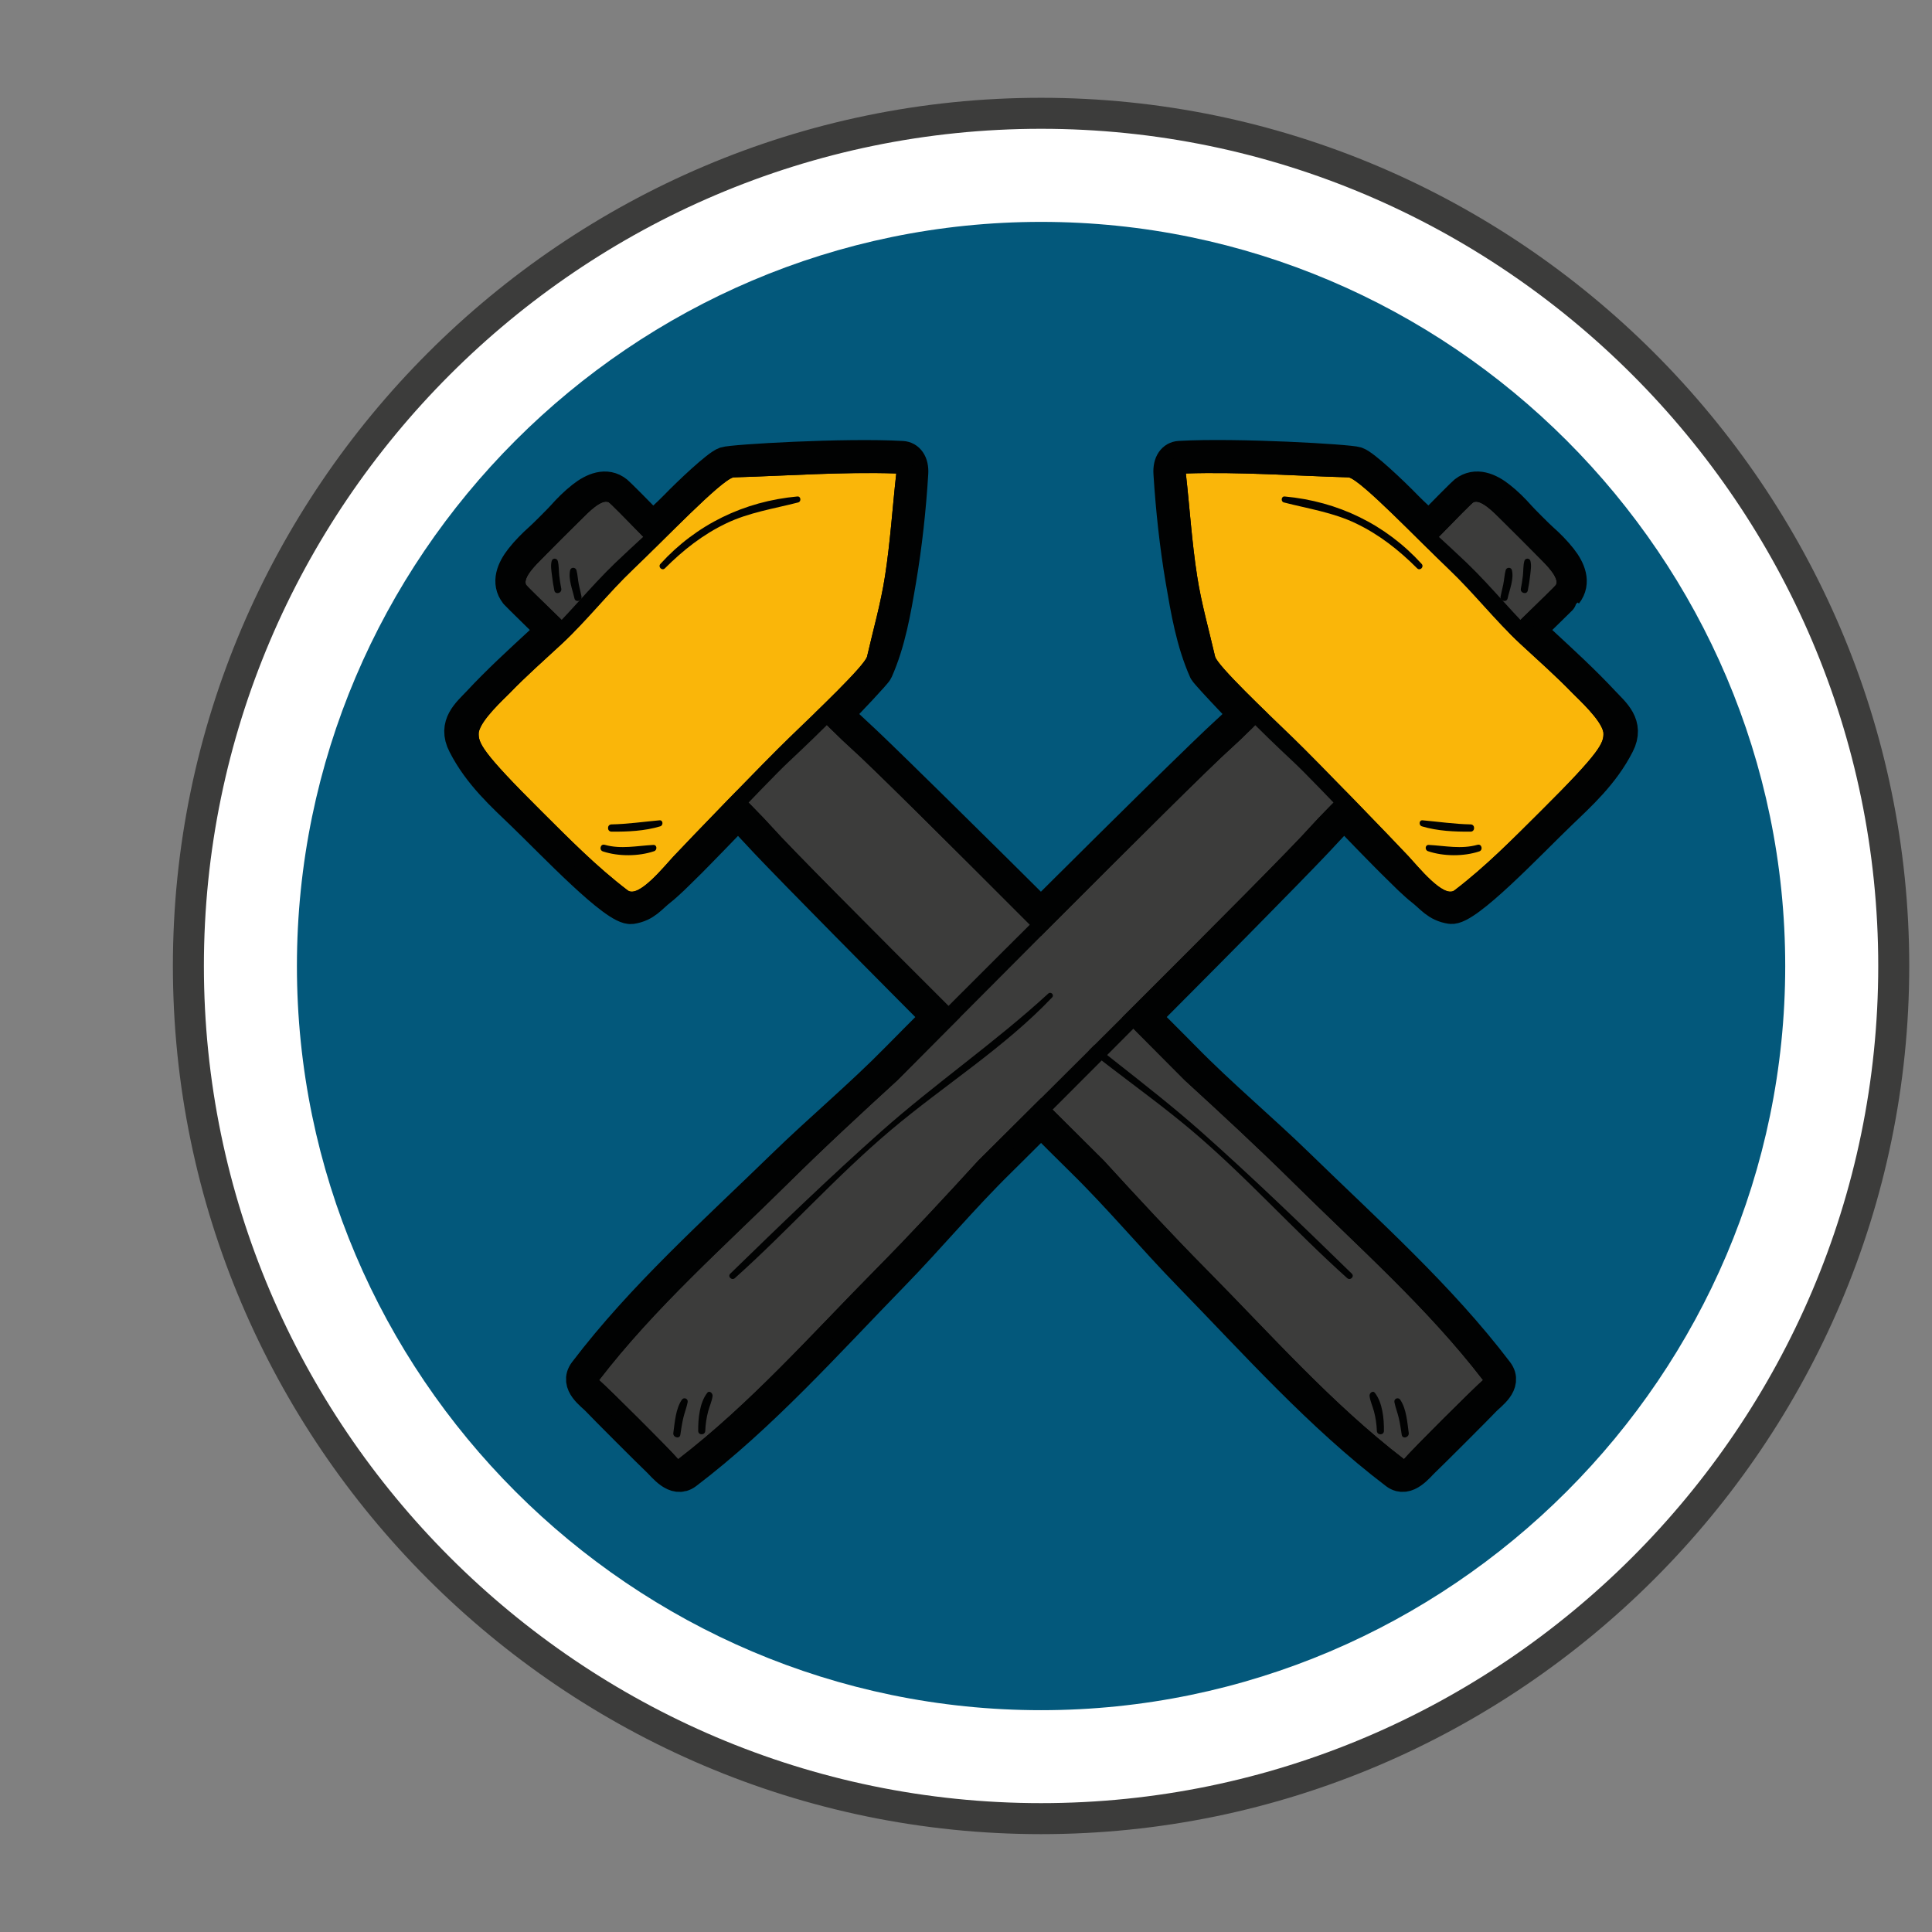 <?xml version="1.0" encoding="utf-8"?>
<!-- Generator: Adobe Illustrator 20.1.0, SVG Export Plug-In . SVG Version: 6.00 Build 0)  -->
<svg version="1.1" id="Laag_3" xmlns="http://www.w3.org/2000/svg" xmlns:xlink="http://www.w3.org/1999/xlink" x="0px" y="0px"
	 viewBox="0 0 31.155 31.155" style="enable-background:new 0 0 31.155 31.155;" xml:space="preserve">
<rect x="0" y="0" width="31.155" height="31.155" fill="#808080" stroke="none"/>
<style type="text/css">
	.st0{fill:#010202;}
	.st1{fill:#FFFFFF;stroke:#3C3C3B;stroke-width:0.5;stroke-miterlimit:10;}
	.st2{fill:#03587B;}
	.st3{fill:#010202;stroke:#010202;stroke-width:0.5;stroke-miterlimit:10;}
	.st4{fill:#3C3C3B;}
	.st5{fill:#FAB609;}
</style>
<path class="st0" d="M25.871,11.32c-0.321-0.344-0.655-0.65-1-0.969
	c-0.067-0.062-0.126-0.133-0.191-0.198c0.349-0.342,0.583-0.571,0.585-0.576
	c0.145-0.185,0.052-0.402-0.085-0.575c-0.093-0.118-0.198-0.224-0.31-0.323
	c-0.058-0.051-0.307-0.3-0.358-0.358c-0.099-0.112-0.205-0.218-0.323-0.31
	C24.016,7.875,23.799,7.781,23.614,7.926c-0.032,0.026-0.251,0.247-0.571,0.573
	c-0.119-0.112-0.242-0.22-0.356-0.337c-0.214-0.221-0.682-0.665-0.808-0.707
	c-0.122-0.041-1.941-0.148-2.859-0.095c-0.101,0.006-0.18,0.097-0.169,0.272
	c0.036,0.574,0.099,1.16,0.195,1.727c0.085,0.497,0.169,0.996,0.375,1.461
	c0.019,0.042,0.462,0.512,0.646,0.699c-0.123,0.121-0.225,0.219-0.289,0.277
	c-0.333,0.3-1.713,1.664-2.99,2.935c-1.277-1.271-2.657-2.635-2.99-2.935
	c-0.064-0.058-0.166-0.156-0.289-0.277c0.183-0.186,0.627-0.657,0.646-0.699
	c0.206-0.464,0.29-0.963,0.375-1.461c0.096-0.567,0.16-1.153,0.195-1.727
	c0.011-0.175-0.068-0.266-0.169-0.272c-0.918-0.053-2.737,0.054-2.859,0.095
	c-0.126,0.042-0.594,0.486-0.808,0.707c-0.114,0.117-0.236,0.225-0.356,0.337
	c-0.32-0.326-0.539-0.548-0.571-0.573C9.777,7.781,9.56,7.875,9.387,8.011
	c-0.118,0.093-0.224,0.198-0.323,0.31C9.012,8.379,8.764,8.628,8.705,8.679
	C8.593,8.779,8.488,8.885,8.395,9.003C8.259,9.176,8.166,9.393,8.311,9.577
	c0.001,0.005,0.235,0.234,0.585,0.576c-0.064,0.065-0.123,0.135-0.191,0.198
	c-0.345,0.319-0.679,0.624-1,0.969c-0.159,0.17-0.404,0.362-0.233,0.691
	c0.246,0.483,0.63,0.826,0.943,1.127c0.489,0.47,1.508,1.551,1.768,1.513
	c0.235-0.035,0.316-0.172,0.479-0.298c0.2-0.154,0.744-0.719,1.239-1.233
	c0.123,0.126,0.222,0.229,0.28,0.293c0.3,0.333,1.663,1.712,2.934,2.989
	c-0.32,0.321-0.557,0.559-0.652,0.656c-0.588,0.6-1.24,1.143-1.843,1.73
	c-1.093,1.065-2.267,2.109-3.194,3.329c-0.154,0.203,0.117,0.377,0.202,0.469
	c0.105,0.112,0.867,0.874,0.979,0.979c0.091,0.085,0.28,0.346,0.469,0.202
	c1.22-0.927,2.264-2.101,3.329-3.194c0.587-0.602,1.13-1.255,1.73-1.843
	c0.097-0.095,0.335-0.331,0.655-0.651c0.32,0.32,0.558,0.555,0.655,0.651
	c0.6,0.588,1.143,1.241,1.73,1.843c1.065,1.093,2.109,2.267,3.329,3.194
	c0.188,0.143,0.377-0.117,0.469-0.202c0.112-0.105,0.874-0.867,0.979-0.979
	c0.085-0.091,0.356-0.266,0.202-0.469c-0.927-1.22-2.101-2.264-3.194-3.329
	c-0.602-0.587-1.255-1.13-1.843-1.73c-0.095-0.097-0.332-0.335-0.652-0.656
	c1.271-1.277,2.634-2.656,2.934-2.989c0.058-0.064,0.157-0.167,0.28-0.293
	c0.495,0.514,1.038,1.078,1.239,1.233c0.163,0.125,0.244,0.262,0.479,0.298
	c0.26,0.038,1.279-1.043,1.768-1.513c0.313-0.301,0.697-0.644,0.943-1.127
	C26.275,11.682,26.03,11.49,25.871,11.32z"/>
<path class="st1" d="M16.788,29.327L16.788,29.327c-7.562,0-13.75-6.188-13.75-13.75l0,0c0-7.562,6.188-13.75,13.75-13.75
	l0,0c7.562,0,13.75,6.188,13.75,13.75l0,0C30.538,23.14,24.35,29.327,16.788,29.327z"/>
<path class="st2" d="M16.788,27.578L16.788,27.578c-6.6,0-12-5.4-12-12l0,0c0-6.6,5.4-12,12-12l0,0c6.6,0,12,5.4,12,12l0,0
	C28.788,22.177,23.388,27.578,16.788,27.578z"/>
<path class="st3" d="M25.871,11.32c-0.321-0.344-0.655-0.65-1-0.969
	c-0.067-0.062-0.126-0.133-0.191-0.198c0.015-0.015,0.027-0.026,0.041-0.04
	c0.007-0.007,0.013-0.013,0.02-0.019c0.068-0.066,0.133-0.13,0.19-0.186
	c0.206-0.201,0.333-0.327,0.334-0.33c0.145-0.185,0.052-0.402-0.085-0.575
	c-0.093-0.118-0.198-0.224-0.31-0.323c-0.058-0.051-0.307-0.3-0.358-0.358
	c-0.099-0.112-0.205-0.218-0.323-0.31C24.016,7.875,23.799,7.781,23.614,7.926
	c-0.016,0.013-0.079,0.075-0.178,0.174c-0.011,0.011-0.026,0.026-0.038,0.038
	c-0.095,0.096-0.213,0.216-0.356,0.361c-0.119-0.112-0.242-0.22-0.356-0.337
	c-0.214-0.221-0.682-0.665-0.808-0.707c-0.122-0.041-1.941-0.148-2.859-0.095
	c-0.101,0.006-0.18,0.097-0.169,0.272c0.036,0.574,0.099,1.16,0.195,1.727
	c0.085,0.497,0.169,0.996,0.375,1.461c0.013,0.03,0.244,0.279,0.442,0.487
	c0.01,0.01,0.019,0.021,0.029,0.031c0.021,0.022,0.034,0.036,0.054,0.056
	c0.044,0.045,0.09,0.094,0.121,0.126c-0.002,0.002-0.004,0.004-0.006,0.006
	c-0.058,0.057-0.112,0.109-0.158,0.154c-0.049,0.047-0.092,0.088-0.125,0.117
	c-0.04,0.036-0.096,0.088-0.164,0.153c-0.028,0.027-0.066,0.063-0.098,0.094
	c-0.047,0.045-0.093,0.089-0.148,0.142c-0.036,0.035-0.078,0.076-0.117,0.114
	c-0.064,0.062-0.128,0.124-0.2,0.194c-0.044,0.043-0.091,0.09-0.138,0.135
	c-0.074,0.072-0.147,0.144-0.227,0.222c-0.056,0.055-0.114,0.112-0.172,0.169
	c-0.08,0.079-0.161,0.159-0.245,0.242c-0.048,0.048-0.097,0.096-0.146,0.144
	c-0.117,0.115-0.235,0.233-0.357,0.353c-0.015,0.015-0.03,0.029-0.044,0.044
	c-0.14,0.139-0.281,0.279-0.424,0.421c-0.019,0.019-0.039,0.038-0.058,0.057
	c-0.152,0.151-0.303,0.301-0.453,0.451c-0.026-0.026-0.052-0.052-0.079-0.078
	c-0.107-0.107-0.214-0.213-0.322-0.32c-0.056-0.056-0.111-0.111-0.167-0.166
	c-0.106-0.105-0.211-0.209-0.316-0.313c-0.045-0.045-0.09-0.089-0.135-0.133
	c-0.106-0.105-0.209-0.207-0.311-0.307c-0.052-0.051-0.103-0.102-0.154-0.152
	c-0.084-0.083-0.165-0.163-0.245-0.242c-0.058-0.057-0.116-0.114-0.172-0.169
	c-0.079-0.078-0.153-0.15-0.227-0.222c-0.047-0.046-0.094-0.093-0.138-0.136
	c-0.064-0.063-0.121-0.118-0.179-0.174c-0.048-0.047-0.098-0.096-0.142-0.138
	c-0.05-0.048-0.09-0.086-0.133-0.128c-0.036-0.035-0.078-0.075-0.109-0.104
	c-0.068-0.065-0.124-0.117-0.164-0.153c-0.033-0.03-0.076-0.07-0.125-0.117
	c-0.047-0.045-0.1-0.097-0.158-0.154c-0.002-0.002-0.004-0.004-0.006-0.006
	c0.032-0.032,0.078-0.08,0.121-0.126c0.019-0.02,0.033-0.034,0.054-0.056
	c0.032-0.034,0.066-0.07,0.1-0.106c0.037-0.039,0.073-0.077,0.109-0.115
	c0.136-0.146,0.252-0.275,0.261-0.296c0.206-0.464,0.29-0.963,0.375-1.461
	c0.096-0.567,0.16-1.153,0.195-1.727c0.011-0.175-0.068-0.266-0.169-0.272
	c-0.918-0.053-2.737,0.054-2.859,0.095c-0.126,0.042-0.594,0.486-0.808,0.707
	c-0.114,0.117-0.236,0.225-0.356,0.337c-0.142-0.145-0.261-0.265-0.356-0.361
	c-0.012-0.012-0.027-0.027-0.038-0.038c-0.099-0.099-0.162-0.161-0.178-0.174
	C9.777,7.781,9.56,7.875,9.387,8.011c-0.118,0.093-0.224,0.198-0.323,0.31
	C9.012,8.379,8.764,8.628,8.705,8.679C8.593,8.779,8.488,8.885,8.395,9.003
	C8.259,9.176,8.166,9.393,8.311,9.577C8.312,9.581,8.439,9.706,8.645,9.908
	c0.057,0.055,0.122,0.12,0.19,0.186c0.007,0.007,0.013,0.013,0.02,0.019
	c0.015,0.014,0.026,0.026,0.041,0.04c-0.064,0.065-0.123,0.135-0.191,0.198
	c-0.345,0.319-0.679,0.624-1,0.969c-0.159,0.17-0.404,0.362-0.233,0.691
	c0.246,0.483,0.63,0.826,0.943,1.127c0.489,0.47,1.508,1.551,1.768,1.513
	c0.235-0.035,0.316-0.172,0.479-0.298c0.047-0.036,0.116-0.099,0.196-0.174
	c0.027-0.025,0.059-0.058,0.089-0.087c0.059-0.058,0.12-0.117,0.189-0.186
	c0.04-0.041,0.082-0.083,0.125-0.127c0.07-0.072,0.141-0.144,0.216-0.221
	c0.043-0.044,0.085-0.087,0.128-0.132c0.094-0.097,0.186-0.193,0.279-0.289
	c0.005-0.006,0.011-0.011,0.017-0.017c0.003,0.003,0.005,0.005,0.008,0.008
	c0.057,0.058,0.109,0.112,0.153,0.158c0.048,0.05,0.089,0.094,0.119,0.127
	c0.036,0.04,0.088,0.096,0.153,0.164c0.03,0.032,0.071,0.074,0.106,0.111
	c0.04,0.042,0.078,0.081,0.125,0.13c0.043,0.044,0.093,0.096,0.141,0.145
	c0.055,0.057,0.11,0.113,0.171,0.176c0.039,0.04,0.081,0.082,0.122,0.124
	c0.081,0.082,0.162,0.166,0.25,0.255c0.039,0.039,0.079,0.081,0.119,0.121
	c0.095,0.097,0.192,0.195,0.293,0.298c0.041,0.041,0.082,0.083,0.124,0.125
	c0.103,0.104,0.207,0.209,0.313,0.317c0.048,0.049,0.097,0.098,0.146,0.147
	c0.099,0.1,0.198,0.2,0.299,0.302c0.06,0.06,0.119,0.12,0.179,0.18
	c0.12,0.12,0.238,0.24,0.357,0.359c0.011,0.011,0.022,0.023,0.034,0.034
	c-0.15,0.151-0.276,0.277-0.383,0.384c-0.018,0.018-0.032,0.032-0.048,0.049
	c-0.096,0.097-0.177,0.179-0.221,0.223c-0.588,0.6-1.24,1.143-1.843,1.73
	c-1.093,1.065-2.267,2.109-3.194,3.329c-0.154,0.203,0.117,0.377,0.202,0.469
	c0.105,0.112,0.867,0.874,0.979,0.979c0.091,0.085,0.28,0.346,0.469,0.202
	c1.22-0.927,2.264-2.101,3.329-3.194c0.587-0.602,1.13-1.255,1.73-1.843
	c0.044-0.043,0.126-0.124,0.222-0.22c0.017-0.017,0.033-0.033,0.052-0.052
	c0.105-0.105,0.227-0.226,0.374-0.372c0.003-0.003,0.004-0.004,0.007-0.007
	c0.15,0.15,0.275,0.274,0.382,0.381c0.018,0.018,0.034,0.034,0.051,0.05
	c0.096,0.096,0.178,0.176,0.222,0.22c0.6,0.588,1.143,1.241,1.73,1.843
	c1.065,1.093,2.109,2.267,3.329,3.194c0.188,0.143,0.377-0.117,0.469-0.202
	c0.112-0.105,0.874-0.867,0.979-0.979c0.085-0.091,0.356-0.266,0.202-0.469
	c-0.927-1.22-2.101-2.264-3.194-3.329c-0.602-0.587-1.255-1.13-1.843-1.73
	c-0.041-0.042-0.117-0.119-0.207-0.209c-0.027-0.028-0.053-0.054-0.085-0.085
	c-0.101-0.102-0.217-0.218-0.355-0.356c-0.003-0.003-0.004-0.004-0.006-0.006
	c0.148-0.148,0.296-0.297,0.444-0.447c0.024-0.024,0.047-0.047,0.071-0.071
	c0.137-0.138,0.272-0.274,0.407-0.41c0.019-0.019,0.038-0.038,0.057-0.057
	c0.122-0.123,0.241-0.243,0.358-0.362c0.039-0.04,0.078-0.079,0.117-0.118
	c0.101-0.103,0.198-0.201,0.293-0.298c0.04-0.041,0.081-0.082,0.119-0.121
	c0.088-0.089,0.17-0.173,0.25-0.255c0.041-0.042,0.083-0.085,0.122-0.124
	c0.062-0.063,0.116-0.119,0.171-0.176c0.048-0.049,0.098-0.101,0.141-0.145
	c0.047-0.049,0.084-0.088,0.125-0.13c0.036-0.037,0.076-0.079,0.106-0.111
	c0.065-0.068,0.117-0.124,0.153-0.164c0.03-0.033,0.071-0.077,0.119-0.127
	c0.044-0.046,0.096-0.1,0.153-0.158c0.003-0.003,0.005-0.005,0.008-0.008
	c0.005,0.006,0.011,0.011,0.017,0.017c0.093,0.097,0.185,0.192,0.279,0.289
	c0.043,0.045,0.085,0.087,0.127,0.131c0.077,0.079,0.149,0.153,0.222,0.226
	c0.04,0.041,0.08,0.082,0.119,0.12c0.07,0.07,0.132,0.131,0.192,0.189
	c0.029,0.029,0.062,0.061,0.088,0.086c0.08,0.075,0.149,0.138,0.196,0.174
	c0.163,0.125,0.244,0.262,0.479,0.298c0.26,0.038,1.279-1.043,1.768-1.513
	c0.313-0.301,0.697-0.644,0.943-1.127C26.275,11.682,26.03,11.49,25.871,11.32z"/>
<path class="st4" d="M23.915,22.255c-0.896-1.166-2.011-2.148-3.053-3.179
	c-0.573-0.567-1.165-1.115-1.76-1.659c-0.049-0.045-4.76-4.803-5.379-5.352
	c-0.613-0.542-3.801-3.905-3.907-3.966C9.699,8.038,9.467,8.283,9.404,8.345
	C9.303,8.442,8.826,8.918,8.729,9.019C8.667,9.083,8.422,9.314,8.484,9.431
	c0.043,0.07,3.423,3.294,3.966,3.907c0.549,0.62,5.307,5.33,5.352,5.379
	c0.544,0.595,1.092,1.187,1.659,1.76c1.031,1.042,2.014,2.157,3.179,3.053
	C22.777,23.368,23.787,22.363,23.915,22.255z"/>
<path class="st0" d="M22.97,23.564c0.112-0.105,0.874-0.867,0.979-0.979
	c0.085-0.091,0.356-0.266,0.202-0.469c-0.927-1.22-2.101-2.264-3.194-3.329
	c-0.602-0.587-1.255-1.13-1.843-1.73c-0.493-0.504-4.7-4.708-5.316-5.263
	c-0.564-0.508-3.708-3.766-3.836-3.869C9.777,7.781,9.56,7.875,9.387,8.011
	c-0.118,0.093-0.224,0.198-0.323,0.31C9.012,8.379,8.764,8.628,8.705,8.679
	C8.593,8.779,8.488,8.885,8.395,9.003C8.259,9.176,8.166,9.393,8.311,9.577
	c0.005,0.018,3.361,3.272,3.869,3.836c0.555,0.616,4.76,4.823,5.263,5.316
	c0.6,0.588,1.143,1.241,1.73,1.843c1.065,1.093,2.109,2.267,3.329,3.194
	C22.69,23.91,22.879,23.65,22.97,23.564z M19.46,20.478c-0.567-0.573-1.115-1.165-1.659-1.76
	c-0.045-0.049-4.803-4.76-5.352-5.379c-0.542-0.613-3.923-3.837-3.966-3.907
	C8.422,9.314,8.667,9.083,8.729,9.019c0.098-0.101,0.574-0.577,0.675-0.675
	c0.063-0.061,0.295-0.306,0.412-0.245c0.106,0.061,3.294,3.423,3.907,3.966
	c0.62,0.549,5.33,5.307,5.379,5.352c0.595,0.545,1.187,1.092,1.76,1.659
	c1.042,1.031,2.157,2.014,3.053,3.179c-0.128,0.108-1.138,1.112-1.275,1.275
	C21.474,22.635,20.491,21.52,19.46,20.478z"/>
<path class="st0" d="M22.085,22.512c0.011,0.084,0.05,0.166,0.072,0.249
	c0.027,0.103,0.042,0.207,0.046,0.313c0.003,0.073,0.114,0.074,0.114,0
	c0.002-0.195-0.022-0.453-0.145-0.612C22.137,22.415,22.079,22.468,22.085,22.512z"/>
<path class="st0" d="M22.486,22.611c0.016,0.084,0.049,0.166,0.069,0.249
	c0.022,0.091,0.035,0.185,0.049,0.277c0.011,0.075,0.123,0.043,0.113-0.03
	c-0.024-0.173-0.037-0.386-0.137-0.535C22.547,22.525,22.475,22.554,22.486,22.611z"/>
<path class="st0" d="M19.368,18.248c-0.873-0.775-1.836-1.435-2.697-2.226
	c-0.042-0.038-0.102,0.021-0.062,0.062c0.771,0.812,1.743,1.417,2.597,2.137
	c0.886,0.747,1.656,1.618,2.519,2.39c0.049,0.044,0.122-0.026,0.073-0.073
	C21.003,19.763,20.199,18.986,19.368,18.248z"/>
<path class="st0" d="M8.897,9.045C8.876,9.12,8.892,9.204,8.901,9.28
	c0.009,0.081,0.022,0.162,0.038,0.242C8.954,9.596,9.065,9.566,9.051,9.493
	C9.037,9.422,9.026,9.351,9.018,9.28C9.009,9.203,9.015,9.12,8.994,9.045
	C8.98,8.997,8.91,8.996,8.897,9.045z"/>
<path class="st0" d="M9.194,9.195C9.161,9.34,9.232,9.506,9.263,9.648
	c0.016,0.075,0.128,0.044,0.114-0.03C9.364,9.553,9.348,9.49,9.334,9.426
	C9.318,9.349,9.316,9.27,9.296,9.195C9.282,9.145,9.206,9.142,9.194,9.195z"/>
<path class="st5" d="M10.122,14.358c0.177,0.131,0.595-0.395,0.74-0.549
	c0.23-0.246,1.468-1.53,1.865-1.913c0.43-0.415,1.217-1.161,1.255-1.309
	c0.099-0.431,0.221-0.855,0.289-1.295c0.086-0.551,0.12-1.104,0.182-1.657
	c-0.883-0.028-1.749,0.038-2.629,0.063c-0.214,0.061-1.099,0.993-1.611,1.48
	c-0.404,0.384-0.748,0.828-1.155,1.206c-0.283,0.262-0.573,0.518-0.841,0.795
	c-0.087,0.09-0.461,0.428-0.497,0.631c-0.012,0.167,0.04,0.307,1.015,1.276
	C9.186,13.534,9.615,13.972,10.122,14.358z"/>
<path class="st0" d="M10.182,14.651c0.235-0.035,0.316-0.172,0.479-0.298
	c0.339-0.261,1.665-1.701,2.065-2.075c0.265-0.248,0.526-0.5,0.781-0.759
	c0.183-0.186,0.628-0.658,0.647-0.7c0.206-0.464,0.29-0.963,0.375-1.461
	c0.096-0.567,0.16-1.153,0.195-1.727c0.011-0.175-0.068-0.266-0.169-0.272
	c-0.918-0.053-2.737,0.054-2.859,0.095c-0.126,0.042-0.594,0.486-0.808,0.707
	c-0.308,0.317-0.645,0.608-0.964,0.914c-0.426,0.409-0.787,0.874-1.22,1.274
	c-0.345,0.319-0.679,0.624-1,0.969c-0.159,0.17-0.404,0.362-0.233,0.691
	c0.246,0.483,0.63,0.826,0.943,1.127C8.903,13.607,9.922,14.689,10.182,14.651z M7.72,11.81
	c0.036-0.203,0.41-0.541,0.497-0.631c0.268-0.278,0.558-0.533,0.841-0.795
	c0.407-0.377,0.751-0.822,1.155-1.206c0.513-0.487,1.397-1.419,1.611-1.48
	c0.88-0.026,1.745-0.092,2.629-0.063c-0.062,0.553-0.096,1.106-0.182,1.657
	c-0.068,0.44-0.19,0.864-0.289,1.295c-0.038,0.148-0.825,0.894-1.255,1.309
	c-0.398,0.383-1.635,1.668-1.865,1.913c-0.145,0.154-0.563,0.68-0.74,0.549
	c-0.506-0.386-0.936-0.824-1.386-1.272C7.761,12.117,7.709,11.978,7.72,11.81z"/>
<path class="st0" d="M12.859,8.006c-0.859,0.078-1.63,0.451-2.209,1.087
	c-0.044,0.048,0.025,0.118,0.072,0.072c0.294-0.294,0.612-0.545,0.988-0.725
	c0.368-0.177,0.771-0.237,1.162-0.338C12.924,8.089,12.916,8.001,12.859,8.006z"/>
<path class="st0" d="M10.536,13.625c-0.265,0.014-0.523,0.072-0.785-0.002
	c-0.069-0.02-0.095,0.085-0.028,0.107c0.252,0.083,0.575,0.081,0.826-0.004
	C10.601,13.708,10.597,13.622,10.536,13.625z"/>
<path class="st0" d="M10.636,13.228c-0.259,0.023-0.514,0.061-0.775,0.066
	c-0.075,0.001-0.075,0.116,0,0.117c0.262,0.002,0.535-0.01,0.787-0.086
	C10.699,13.308,10.693,13.223,10.636,13.228z"/>
<path class="st4" d="M9.661,22.255c0.896-1.166,2.011-2.148,3.053-3.179
	c0.573-0.567,1.165-1.115,1.76-1.659c0.049-0.045,4.76-4.803,5.379-5.352
	c0.613-0.542,3.801-3.905,3.907-3.966c0.117-0.061,0.349,0.184,0.412,0.245
	c0.101,0.098,0.577,0.574,0.675,0.675c0.061,0.063,0.306,0.295,0.245,0.412
	c-0.043,0.07-3.423,3.294-3.966,3.907c-0.549,0.62-5.307,5.33-5.352,5.379
	c-0.544,0.595-1.092,1.187-1.659,1.76c-1.031,1.042-2.014,2.157-3.179,3.053
	C10.799,23.368,9.789,22.363,9.661,22.255z"/>
<path class="st0" d="M11.074,23.767c1.22-0.927,2.264-2.101,3.329-3.194
	c0.587-0.602,1.13-1.255,1.73-1.843c0.504-0.494,4.708-4.7,5.263-5.316
	c0.508-0.564,3.864-3.819,3.869-3.836c0.145-0.185,0.052-0.402-0.085-0.575
	c-0.093-0.118-0.198-0.224-0.31-0.323c-0.058-0.051-0.307-0.3-0.358-0.358
	c-0.099-0.112-0.205-0.218-0.323-0.31c-0.173-0.136-0.39-0.23-0.575-0.085
	c-0.129,0.103-3.272,3.361-3.836,3.869c-0.616,0.555-4.823,4.76-5.316,5.263
	c-0.588,0.6-1.24,1.143-1.843,1.73c-1.093,1.065-2.267,2.109-3.194,3.329
	c-0.154,0.203,0.117,0.377,0.202,0.469c0.105,0.112,0.867,0.874,0.979,0.979
	C10.697,23.65,10.886,23.91,11.074,23.767z M10.936,23.531c-0.137-0.163-1.147-1.167-1.275-1.275
	c0.896-1.166,2.011-2.148,3.053-3.179c0.573-0.567,1.165-1.115,1.76-1.659
	c0.049-0.045,4.76-4.803,5.379-5.352c0.613-0.542,3.801-3.905,3.907-3.966
	c0.117-0.061,0.349,0.184,0.412,0.245c0.101,0.098,0.577,0.574,0.675,0.675
	c0.061,0.063,0.306,0.295,0.245,0.412c-0.043,0.07-3.423,3.294-3.966,3.907
	c-0.549,0.62-5.307,5.33-5.352,5.379c-0.544,0.595-1.092,1.187-1.659,1.76
	C13.084,21.52,12.102,22.635,10.936,23.531z"/>
<path class="st0" d="M11.491,22.512c-0.011,0.084-0.05,0.166-0.072,0.249
	c-0.027,0.103-0.042,0.207-0.046,0.313c-0.003,0.073-0.114,0.074-0.114,0
	c-0.002-0.195,0.022-0.453,0.145-0.612C11.439,22.415,11.496,22.468,11.491,22.512z"/>
<path class="st0" d="M11.089,22.611c-0.016,0.084-0.049,0.166-0.069,0.249
	c-0.022,0.091-0.035,0.185-0.049,0.277c-0.011,0.075-0.123,0.043-0.113-0.03
	c0.024-0.173,0.037-0.386,0.137-0.535C11.028,22.525,11.1,22.554,11.089,22.611z"/>
<path class="st0" d="M14.207,18.248c0.873-0.775,1.836-1.435,2.697-2.226
	c0.042-0.038,0.102,0.021,0.062,0.062c-0.771,0.812-1.743,1.417-2.597,2.137
	c-0.886,0.747-1.656,1.618-2.519,2.39c-0.049,0.044-0.122-0.026-0.073-0.073
	C12.573,19.763,13.377,18.986,14.207,18.248z"/>
<path class="st0" d="M24.679,9.045c0.02,0.075,0.004,0.159-0.004,0.235
	c-0.009,0.081-0.022,0.162-0.038,0.242c-0.015,0.073-0.126,0.043-0.112-0.029
	c0.014-0.071,0.025-0.142,0.033-0.213c0.009-0.077,0.003-0.16,0.024-0.235
	C24.596,8.997,24.666,8.996,24.679,9.045z"/>
<path class="st0" d="M24.381,9.195c0.034,0.146-0.038,0.312-0.069,0.453
	c-0.016,0.075-0.128,0.044-0.114-0.03c0.013-0.064,0.029-0.128,0.043-0.192
	c0.016-0.076,0.019-0.156,0.039-0.231C24.293,9.145,24.369,9.142,24.381,9.195z"/>
<path class="st5" d="M23.454,14.358c-0.177,0.131-0.595-0.395-0.74-0.549
	c-0.23-0.246-1.468-1.53-1.865-1.913c-0.43-0.415-1.217-1.161-1.255-1.309
	c-0.099-0.431-0.221-0.855-0.289-1.295c-0.086-0.551-0.12-1.104-0.182-1.657
	c0.883-0.028,1.749,0.038,2.629,0.063c0.214,0.061,1.099,0.993,1.611,1.48
	c0.404,0.384,0.748,0.828,1.155,1.206c0.283,0.262,0.573,0.518,0.841,0.795
	c0.087,0.09,0.461,0.428,0.497,0.631c0.012,0.167-0.04,0.307-1.015,1.276
	C24.39,13.534,23.96,13.972,23.454,14.358z"/>
<path class="st0" d="M25.162,13.137c0.313-0.301,0.697-0.644,0.943-1.127
	c0.171-0.329-0.075-0.521-0.233-0.691c-0.321-0.345-0.655-0.65-1-0.969
	c-0.433-0.4-0.794-0.865-1.22-1.274c-0.319-0.306-0.656-0.597-0.964-0.914
	c-0.214-0.221-0.682-0.665-0.808-0.707c-0.122-0.041-1.941-0.148-2.859-0.095
	C18.919,7.366,18.841,7.458,18.852,7.632c0.036,0.574,0.099,1.16,0.195,1.727
	c0.085,0.498,0.169,0.996,0.375,1.461c0.019,0.042,0.464,0.514,0.647,0.7
	c0.255,0.259,0.515,0.511,0.781,0.759c0.4,0.373,1.726,1.813,2.065,2.075
	c0.163,0.125,0.244,0.262,0.479,0.298C23.653,14.689,24.673,13.607,25.162,13.137z M24.84,13.086
	c-0.451,0.448-0.88,0.886-1.386,1.272c-0.177,0.131-0.595-0.395-0.74-0.549
	c-0.23-0.246-1.468-1.53-1.865-1.913c-0.43-0.415-1.217-1.161-1.255-1.309
	c-0.099-0.431-0.221-0.855-0.289-1.295c-0.086-0.551-0.12-1.104-0.182-1.657
	c0.883-0.028,1.749,0.038,2.629,0.063c0.214,0.061,1.099,0.993,1.611,1.48
	c0.404,0.384,0.748,0.828,1.155,1.206c0.283,0.262,0.573,0.518,0.841,0.795
	c0.087,0.09,0.461,0.428,0.497,0.631C25.867,11.978,25.815,12.117,24.84,13.086z"/>
<path class="st0" d="M20.716,8.006c0.859,0.078,1.63,0.451,2.209,1.087
	c0.044,0.048-0.025,0.118-0.072,0.072c-0.294-0.294-0.612-0.545-0.988-0.725
	c-0.368-0.177-0.771-0.237-1.162-0.338C20.651,8.089,20.66,8.001,20.716,8.006z"/>
<path class="st0" d="M23.04,13.625c0.265,0.014,0.523,0.072,0.785-0.002
	c0.069-0.02,0.095,0.085,0.028,0.107c-0.252,0.083-0.575,0.081-0.826-0.004
	C22.974,13.708,22.979,13.622,23.04,13.625z"/>
<path class="st0" d="M22.94,13.228c0.259,0.023,0.514,0.061,0.775,0.066c0.075,0.001,0.075,0.116,0,0.117
	c-0.262,0.002-0.535-0.01-0.787-0.086C22.876,13.308,22.882,13.223,22.94,13.228z"/>
</svg>
